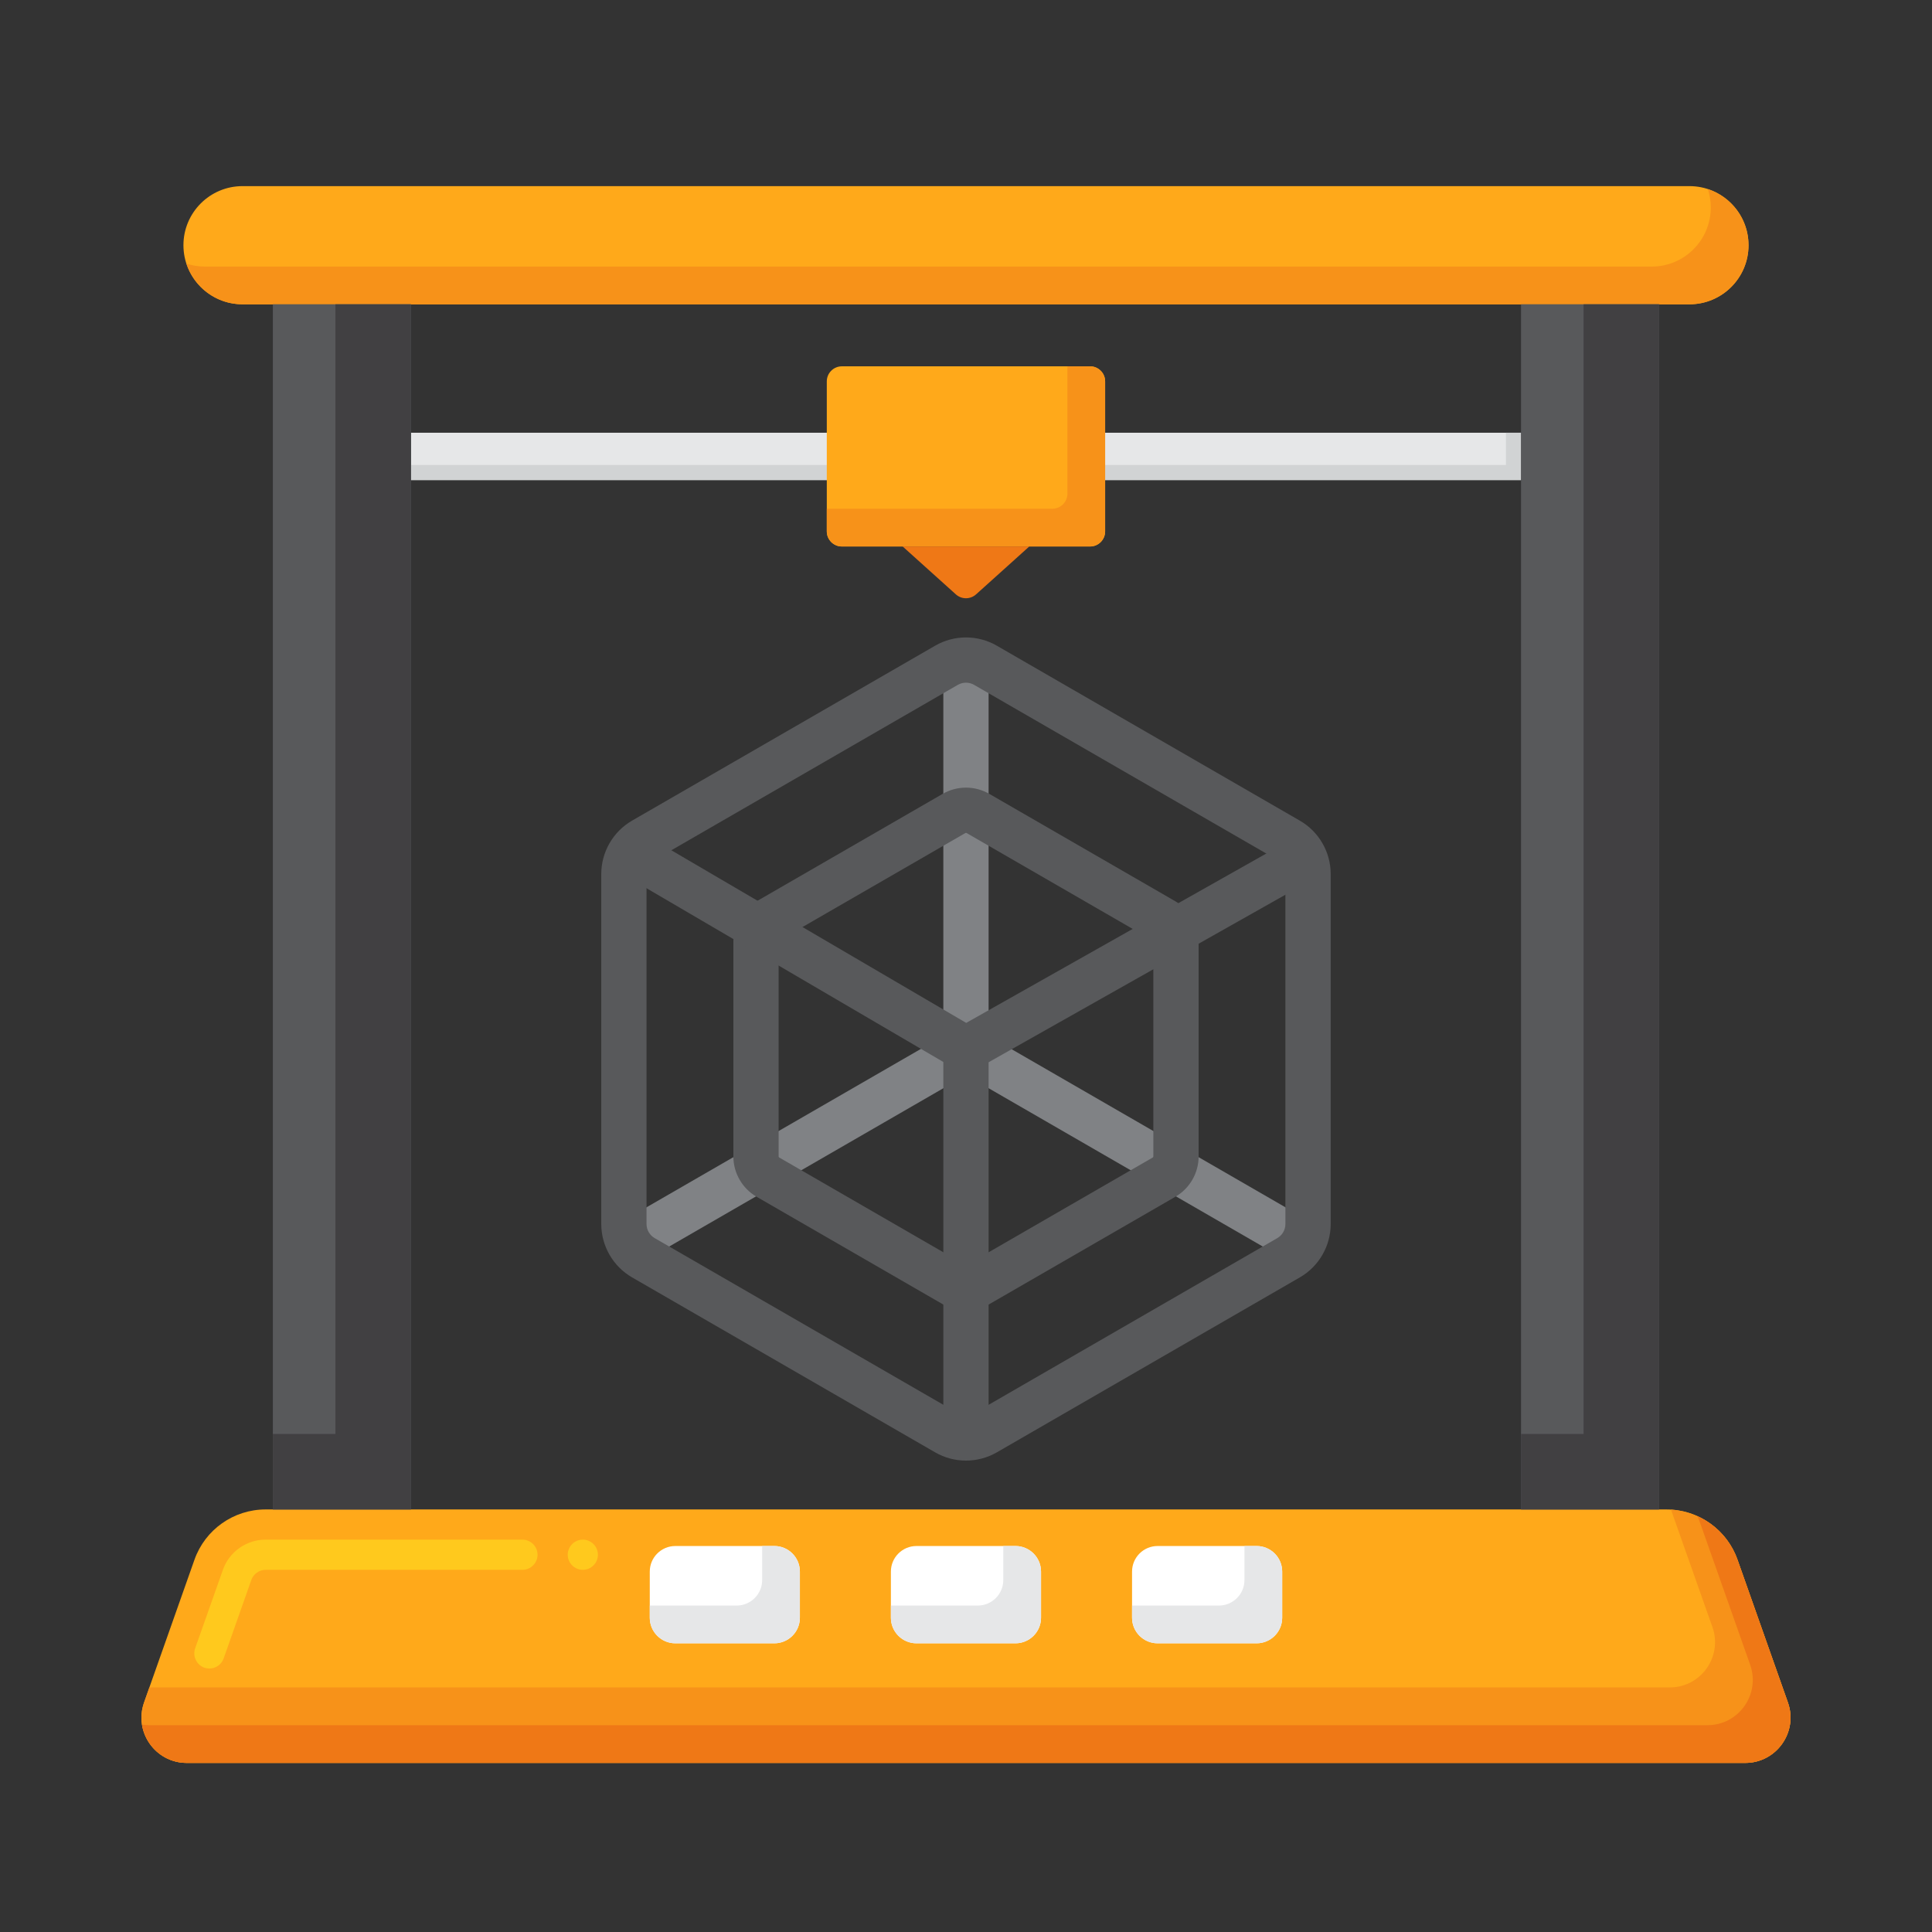 <svg width="56" height="56" viewBox="0 0 56 56" fill="none" xmlns="http://www.w3.org/2000/svg">
<rect x="0" y="0" width="56" height="56" fill="#333333" stroke="none"/>
<g id="stereolithography_4647637 1">
<g id="Group">
<g id="Group_2">
<g id="Group_3">
<path id="Vector" d="M11.911 12.543H44.089V13.915H11.911V12.543Z" fill="#E6E7E8"/>
</g>
<g id="Group_4">
<path id="Vector_2" d="M43.651 12.543V13.477H11.911V13.915H44.089V12.543H43.651Z" fill="#D1D3D4"/>
</g>
<g id="Group_5">
<g id="Group_6">
<path id="Vector_3" d="M31.596 15.84H24.402C24.161 15.84 23.965 15.644 23.965 15.402V11.055C23.965 10.814 24.161 10.618 24.402 10.618H31.596C31.838 10.618 32.033 10.814 32.033 11.055V15.402C32.033 15.644 31.837 15.84 31.596 15.84Z" fill="#FFA91A"/>
</g>
<g id="Group_7">
<path id="Vector_4" d="M31.596 10.618H30.94V14.309C30.94 14.55 30.744 14.746 30.502 14.746H23.965V15.402C23.965 15.644 24.161 15.84 24.402 15.84H31.596C31.838 15.84 32.033 15.644 32.033 15.402V11.055C32.033 10.814 31.837 10.618 31.596 10.618Z" fill="#F79219"/>
</g>
<g id="Group_8">
<path id="Vector_5" d="M27.706 17.228L26.164 15.84H29.834L28.292 17.228C28.125 17.378 27.872 17.378 27.706 17.228Z" fill="#EF7816"/>
</g>
</g>
<g id="Group_9">
<path id="Vector_6" d="M50.586 51.099H5.413C4.508 51.099 3.874 50.203 4.175 49.349L5.636 45.211C5.944 44.337 6.771 43.752 7.698 43.752H48.301C49.228 43.752 50.055 44.337 50.363 45.211L51.824 49.349C52.125 50.203 51.491 51.099 50.586 51.099Z" fill="#FFA91A"/>
</g>
<g id="Group_10">
<g id="Group_11">
<g id="Group_12">
<path id="Vector_7" d="M22.445 47.632H19.575C19.166 47.632 18.834 47.3 18.834 46.891V45.553C18.834 45.144 19.166 44.812 19.575 44.812H22.445C22.854 44.812 23.185 45.144 23.185 45.553V46.891C23.185 47.3 22.854 47.632 22.445 47.632Z" fill="white"/>
</g>
</g>
<g id="Group_13">
<path id="Vector_8" d="M22.445 44.812H22.092V45.798C22.092 46.207 21.76 46.538 21.351 46.538H18.834V46.891C18.834 47.3 19.166 47.632 19.575 47.632H22.445C22.854 47.632 23.185 47.3 23.185 46.891V45.553C23.185 45.144 22.854 44.812 22.445 44.812Z" fill="#E6E7E8"/>
</g>
<g id="Group_14">
<g id="Group_15">
<path id="Vector_9" d="M29.434 47.632H26.564C26.155 47.632 25.823 47.3 25.823 46.891V45.553C25.823 45.144 26.155 44.812 26.564 44.812H29.434C29.843 44.812 30.175 45.144 30.175 45.553V46.891C30.175 47.3 29.843 47.632 29.434 47.632Z" fill="white"/>
</g>
</g>
<g id="Group_16">
<path id="Vector_10" d="M29.434 44.812H29.081V45.798C29.081 46.207 28.749 46.538 28.34 46.538H25.823V46.891C25.823 47.3 26.155 47.632 26.564 47.632H29.434C29.843 47.632 30.175 47.3 30.175 46.891V45.553C30.175 45.144 29.843 44.812 29.434 44.812Z" fill="#E6E7E8"/>
</g>
<g id="Group_17">
<g id="Group_18">
<path id="Vector_11" d="M36.424 47.632H33.554C33.145 47.632 32.813 47.3 32.813 46.891V45.553C32.813 45.144 33.145 44.812 33.554 44.812H36.424C36.833 44.812 37.165 45.144 37.165 45.553V46.891C37.165 47.3 36.833 47.632 36.424 47.632Z" fill="white"/>
</g>
</g>
<g id="Group_19">
<path id="Vector_12" d="M36.424 44.812H36.071V45.798C36.071 46.207 35.739 46.538 35.33 46.538H32.813V46.891C32.813 47.3 33.145 47.632 33.554 47.632H36.424C36.833 47.632 37.165 47.3 37.165 46.891V45.553C37.165 45.144 36.833 44.812 36.424 44.812Z" fill="#E6E7E8"/>
</g>
</g>
<g id="Group_20">
<path id="Vector_13" d="M6.07 48.363C6.019 48.363 5.971 48.355 5.923 48.339C5.814 48.3 5.726 48.219 5.676 48.114C5.623 48.009 5.619 47.891 5.656 47.779L6.461 45.502C6.645 44.979 7.144 44.627 7.699 44.627H15.143C15.384 44.627 15.581 44.824 15.581 45.065C15.581 45.305 15.384 45.502 15.143 45.502H7.699C7.516 45.502 7.345 45.623 7.286 45.793L6.483 48.07C6.42 48.245 6.256 48.363 6.07 48.363ZM16.893 45.502C16.653 45.502 16.456 45.305 16.456 45.065C16.456 44.824 16.653 44.627 16.893 44.627C17.134 44.627 17.331 44.824 17.331 45.065C17.331 45.305 17.134 45.502 16.893 45.502Z" fill="#FFC91D"/>
</g>
<g id="Group_21">
<path id="Vector_14" d="M51.824 49.35L50.363 45.212C50.07 44.379 49.307 43.81 48.434 43.757L49.636 47.162C49.937 48.016 49.304 48.911 48.398 48.911H4.33L4.175 49.35C3.874 50.204 4.508 51.099 5.413 51.099H50.586C51.491 51.099 52.125 50.204 51.824 49.35Z" fill="#F79219"/>
</g>
<g id="Group_22">
<path id="Vector_15" d="M51.824 49.349L50.363 45.211C50.161 44.636 49.733 44.188 49.201 43.947C49.226 44.003 49.249 44.059 49.27 44.118L50.73 48.256C51.031 49.11 50.398 50.005 49.492 50.005H4.319C4.249 50.005 4.182 49.998 4.115 49.988C4.211 50.597 4.736 51.099 5.413 51.099H50.586C51.491 51.099 52.125 50.203 51.824 49.349Z" fill="#EF7816"/>
</g>
<g id="Group_23">
<g id="Group_24">
<path id="Vector_16" d="M48.969 8.82H7.03C6.084 8.82 5.317 8.054 5.317 7.108C5.317 6.162 6.084 5.395 7.03 5.395H48.969C49.915 5.395 50.682 6.162 50.682 7.108C50.682 8.054 49.915 8.82 48.969 8.82Z" fill="#FFA91A"/>
</g>
</g>
<g id="Group_25">
<path id="Vector_17" d="M49.502 5.481C49.558 5.649 49.588 5.828 49.588 6.014C49.588 6.96 48.821 7.727 47.875 7.727H5.937C5.75 7.727 5.571 7.696 5.403 7.641C5.628 8.326 6.271 8.821 7.03 8.821H48.969C49.915 8.821 50.682 8.054 50.682 7.108C50.682 6.348 50.187 5.705 49.502 5.481Z" fill="#F79219"/>
</g>
<g id="Group_26">
<g id="Group_27">
<g id="Group_28">
<path id="Vector_18" d="M7.909 8.82H11.91V43.752H7.909V8.82Z" fill="#58595B"/>
</g>
</g>
<g id="Group_29">
<path id="Vector_19" d="M9.723 8.82V41.564H7.909V43.752H11.91V8.82H9.723Z" fill="#414042"/>
</g>
<g id="Group_30">
<g id="Group_31">
<path id="Vector_20" d="M48.089 43.752H44.088V8.82H48.089V43.752Z" fill="#58595B"/>
</g>
</g>
<g id="Group_32">
<path id="Vector_21" d="M45.901 8.82V41.564H44.088V43.752H48.089V8.82H45.901Z" fill="#414042"/>
</g>
</g>
</g>
<g id="Group_33">
<g id="Group_34">
<g id="Group_35">
<g id="Group_36">
<path id="Vector_22" d="M37.435 36.612L28 31.164L18.564 36.612L17.907 35.475L28 29.648L38.092 35.475L37.435 36.612Z" fill="#808285"/>
</g>
<g id="Group_37">
<path id="Vector_23" d="M27.343 19.385H28.655V30.406H27.343V19.385Z" fill="#808285"/>
</g>
<g id="Group_38">
<path id="Vector_24" d="M27.999 42.336C27.691 42.336 27.382 42.257 27.107 42.098L18.32 37.025C17.77 36.707 17.428 36.115 17.428 35.479V25.333C17.428 24.698 17.77 24.105 18.32 23.787L27.107 18.715C27.658 18.397 28.342 18.397 28.892 18.715L37.678 23.788C38.229 24.105 38.571 24.698 38.571 25.333V35.479C38.571 36.115 38.229 36.707 37.678 37.025L28.892 42.098C28.616 42.257 28.308 42.336 27.999 42.336ZM27.999 19.788C27.918 19.788 27.836 19.809 27.763 19.851L18.977 24.924C18.831 25.008 18.74 25.165 18.74 25.333V35.479C18.74 35.648 18.831 35.804 18.977 35.888L27.763 40.961C27.909 41.046 28.09 41.046 28.236 40.961L37.022 35.888C37.168 35.804 37.258 35.648 37.258 35.479V25.333C37.258 25.165 37.168 25.008 37.023 24.924L28.235 19.851C28.163 19.809 28.081 19.788 27.999 19.788Z" fill="#58595B"/>
</g>
<g id="Group_39">
<path id="Vector_25" d="M28 37.983C27.766 37.983 27.533 37.923 27.325 37.803L21.931 34.689C21.515 34.448 21.257 34.001 21.257 33.52V27.292C21.257 26.812 21.515 26.364 21.931 26.124L27.325 23.01C27.741 22.77 28.258 22.77 28.674 23.01L34.068 26.124C34.484 26.364 34.743 26.812 34.743 27.292V33.52C34.743 34.001 34.484 34.449 34.068 34.689L28.674 37.803C28.466 37.923 28.233 37.983 28 37.983ZM28 24.141C27.993 24.141 27.987 24.143 27.981 24.146L22.587 27.26C22.576 27.267 22.569 27.279 22.569 27.292V33.52C22.569 33.533 22.576 33.545 22.588 33.552L27.981 36.666C27.993 36.672 28.007 36.673 28.018 36.666L33.412 33.552C33.423 33.545 33.43 33.533 33.43 33.52V27.292C33.43 27.279 33.423 27.267 33.412 27.26L28.018 24.146C28.012 24.143 28.006 24.141 28 24.141Z" fill="#58595B"/>
</g>
</g>
</g>
<g id="Group_40">
<path id="Vector_26" d="M27.994 31.163L17.941 25.278L18.604 24.145L28.006 29.649L37.441 24.324L38.086 25.467L27.994 31.163Z" fill="#58595B"/>
</g>
<g id="Group_41">
<path id="Vector_27" d="M27.343 30.406H28.655V41.681H27.343V30.406Z" fill="#58595B"/>
</g>
</g>
</g>
</g>
</svg>
